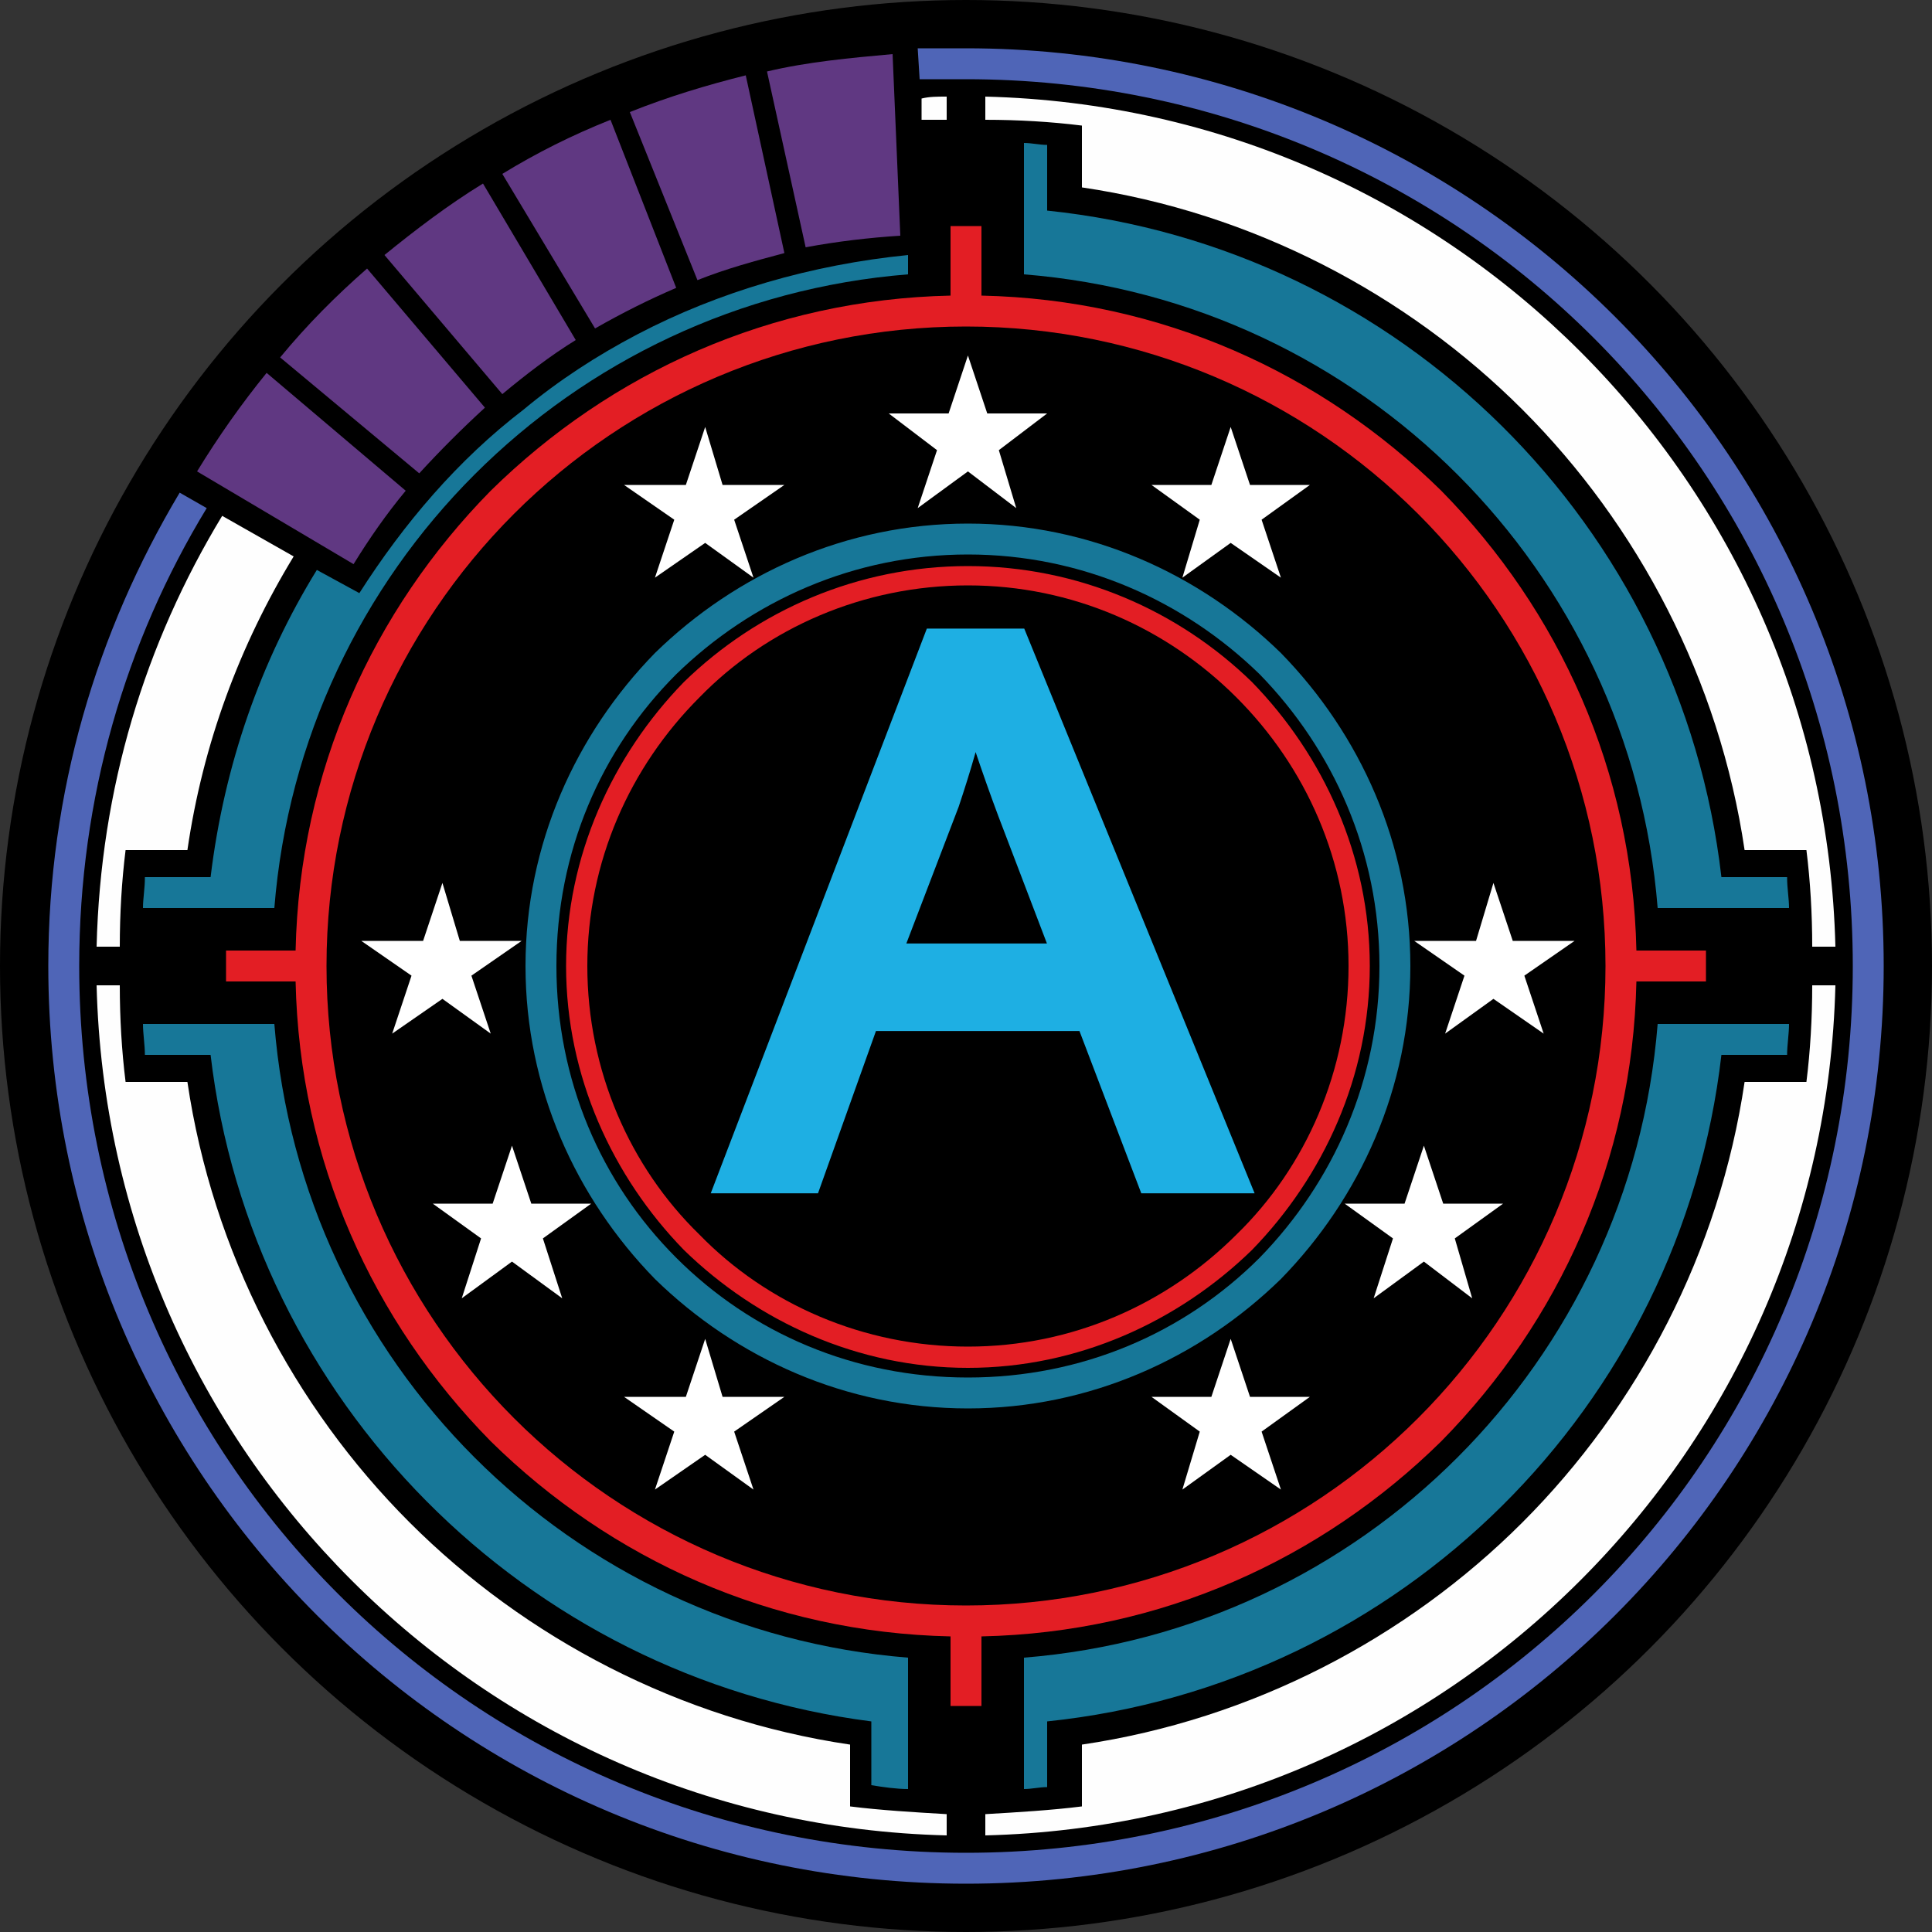 <?xml version="1.0" encoding="UTF-8"?>
<!DOCTYPE svg PUBLIC "-//W3C//DTD SVG 1.1//EN" "http://www.w3.org/Graphics/SVG/1.1/DTD/svg11.dtd">
<!-- Creator: CorelDRAW X8 -->
<svg xmlns="http://www.w3.org/2000/svg" xml:space="preserve" width="1000px" height="1000px" version="1.1" shape-rendering="geometricPrecision" text-rendering="geometricPrecision" image-rendering="optimizeQuality" fill-rule="evenodd" clip-rule="evenodd"
viewBox="0 0 1000 1000"
 xmlns:xlink="http://www.w3.org/1999/xlink">
 <rect x="0" y="0" width="1000" height="1000" fill="#333333" stroke="none"/>
 <g id="interface-icon-alliance">
  <circle fill="black" cx="500" cy="500" r="500"/>
  <path fill="white" d="M773 457l10 30 32 0 -26 18 10 30 -26 -18 -25 18 10 -30 -26 -18 32 0 9 -30zm-272 -273l10 30 31 0 -25 19 9 30 -25 -19 -26 19 10 -30 -25 -19 31 0 10 -30zm136 37l10 30 31 0 -25 18 10 30 -26 -18 -25 18 9 -30 -25 -18 31 0 10 -30zm-272 0l9 30 32 0 -26 18 10 30 -25 -18 -26 18 10 -30 -26 -18 32 0 10 -30zm-136 236l9 30 32 0 -26 18 10 30 -25 -18 -26 18 10 -30 -26 -18 32 0 10 -30zm36 136l10 30 31 0 -25 18 10 31 -26 -19 -26 19 10 -31 -25 -18 31 0 10 -30zm100 100l9 30 32 0 -26 18 10 30 -25 -18 -26 18 10 -30 -26 -18 32 0 10 -30zm272 0l10 30 31 0 -25 18 10 30 -26 -18 -25 18 9 -30 -25 -18 31 0 10 -30zm100 -100l10 30 31 0 -25 18 9 31 -25 -19 -26 19 10 -31 -25 -18 31 0 10 -30z"/>
  <path fill="#E31E24" fill-rule="nonzero" d="M501 293c57,0 109,23 147,60 37,38 61,90 61,147 0,57 -24,109 -61,147 -38,37 -90,61 -147,61 -57,0 -109,-24 -147,-61 -37,-38 -61,-90 -61,-147 0,-57 24,-109 61,-147 38,-37 90,-60 147,-60zm7 -140c93,2 176,40 238,101 61,62 99,145 101,238l36 0 0 16 -36 0c-2,93 -40,176 -101,238 -62,61 -145,99 -238,101l0 36 -16 0 0 -36c-93,-2 -176,-40 -238,-101 -61,-62 -99,-145 -101,-238l-36 0 0 -16 36 0c2,-93 40,-176 101,-238 62,-61 145,-99 238,-101l0 -36 16 0 0 36zm226 113c-60,-60 -143,-97 -234,-97 -91,0 -174,37 -234,97 -60,60 -97,143 -97,234 0,91 37,174 97,234 60,60 143,97 234,97 91,0 174,-37 234,-97 60,-60 97,-143 97,-234 0,-91 -37,-174 -97,-234zm-94 95c-36,-36 -85,-58 -139,-58 -54,0 -104,22 -139,58 -36,36 -58,85 -58,139 0,54 22,104 58,139 35,36 85,58 139,58 54,0 103,-22 139,-58 36,-35 58,-85 58,-139 0,-54 -22,-103 -58,-139z"/>
  <path fill="#4F65B7" fill-rule="nonzero" d="M500 25c131,0 250,53 336,139 86,86 139,205 139,336 0,131 -53,250 -139,336 -86,86 -205,139 -336,139 -131,0 -250,-53 -336,-139 -86,-86 -139,-205 -139,-336 0,-90 25,-173 68,-245l14 8c-42,69 -66,150 -66,237 0,127 51,242 134,325 83,83 198,134 325,134 127,0 242,-51 325,-134 83,-83 134,-198 134,-325 0,-127 -51,-242 -134,-325 -83,-83 -198,-134 -325,-134 -8,0 -16,0 -24,0l-1 -16c9,0 17,0 25,0z"/>
  <path fill="#FEFEFE" fill-rule="nonzero" d="M510 50c121,3 229,53 308,132 79,79 129,187 132,308l-12 0c0,-17 -1,-34 -3,-50l-32 0 0 0c-13,-88 -55,-168 -115,-228 -60,-60 -140,-102 -228,-115l0 0 0 -32c-16,-2 -33,-3 -50,-3l0 -12zm440 460c-3,121 -53,229 -132,308 -79,79 -187,129 -308,132l0 -11c17,-1 34,-2 50,-4l0 -32 0 0c88,-13 168,-55 228,-115 60,-60 102,-140 115,-228l0 0 32 0c2,-16 3,-33 3,-50l12 0zm-460 440c-121,-3 -229,-53 -308,-132 -79,-79 -129,-187 -132,-308l12 0c0,17 1,34 3,50l32 0 0 0c13,88 55,168 115,228 60,60 140,102 228,115l0 0 0 32c16,2 33,3 50,4l0 11zm-440 -460c2,-82 25,-157 65,-223l37 21c-28,46 -47,97 -55,152l0 0 -32 0c-2,16 -3,33 -3,50l-12 0zm427 -439c4,-1 8,-1 13,-1l0 12c-5,0 -9,0 -13,0l0 -11z"/>
  <path fill="#177798" d="M75 454l34 0c7,-58 26,-112 55,-159l22 12c23,-36 51,-69 85,-95 18,-15 38,-28 59,-39 42,-22 90,-36 140,-41l0 3 0 7c-175,14 -314,153 -328,328l-68 0c0,-5 1,-10 1,-16zm426 -183c63,0 120,26 162,67 41,42 67,99 67,162 0,63 -26,120 -67,162 -42,41 -99,67 -162,67 -63,0 -120,-26 -162,-67 -41,-42 -67,-99 -67,-162 0,-63 26,-120 67,-162 42,-41 99,-67 162,-67zm151 78c-39,-38 -92,-62 -151,-62 -59,0 -112,24 -151,62 -39,39 -62,92 -62,151 0,59 23,112 62,151 39,39 92,62 151,62 59,0 112,-23 151,-62 38,-39 62,-92 62,-151 0,-59 -24,-112 -62,-151zm-122 -275c4,0 8,1 12,1l0 34c183,19 328,163 349,345l34 0c0,6 1,11 1,16l-68 0c-14,-175 -153,-314 -328,-328l0 -68zm396 456c0,5 -1,11 -1,16l-34 0c-21,182 -166,326 -349,345l0 34c-4,0 -8,1 -12,1l0 -68c175,-14 314,-153 328,-328l68 0zm-456 396c-6,0 -13,-1 -19,-2l0 -33c-179,-23 -321,-166 -342,-345l-34 0c0,-5 -1,-11 -1,-16l68 0c14,175 153,314 328,328l0 68z"/>
  <path fill="#1EAFE3" fill-rule="nonzero" stroke="#1EAFE3" stroke-width="15.306" d="M379 610l106 -277 40 0 113 277 -42 0 -32 -84 -116 0 -30 84 -39 0zm79 -114l95 0 -29 -76c-9,-24 -15,-43 -20,-58 -4,18 -9,35 -15,53l-31 81z"/>
  <path id="interface-icon-alliance-active" fill="#603882" d="M397 37l20 91c16,-3 33,-5 49,-6l-4 -94c-22,2 -44,4 -65,9zm-187 217l-72 -61c-13,16 -25,33 -36,51l81 48c8,-13 17,-26 27,-38zm-65 -69l72 60c11,-12 22,-23 34,-34l-61 -72c-16,14 -31,29 -45,46zm54 -53l61 72c12,-10 25,-20 38,-28l-48 -81c-18,11 -35,24 -51,37zm61 -42l48 80c14,-8 28,-15 42,-21l-34 -87c-20,8 -38,17 -56,28zm66 -32l35 87c15,-6 30,-10 45,-14l-20 -92c-20,5 -40,11 -60,19z"/>
 </g>
</svg>
